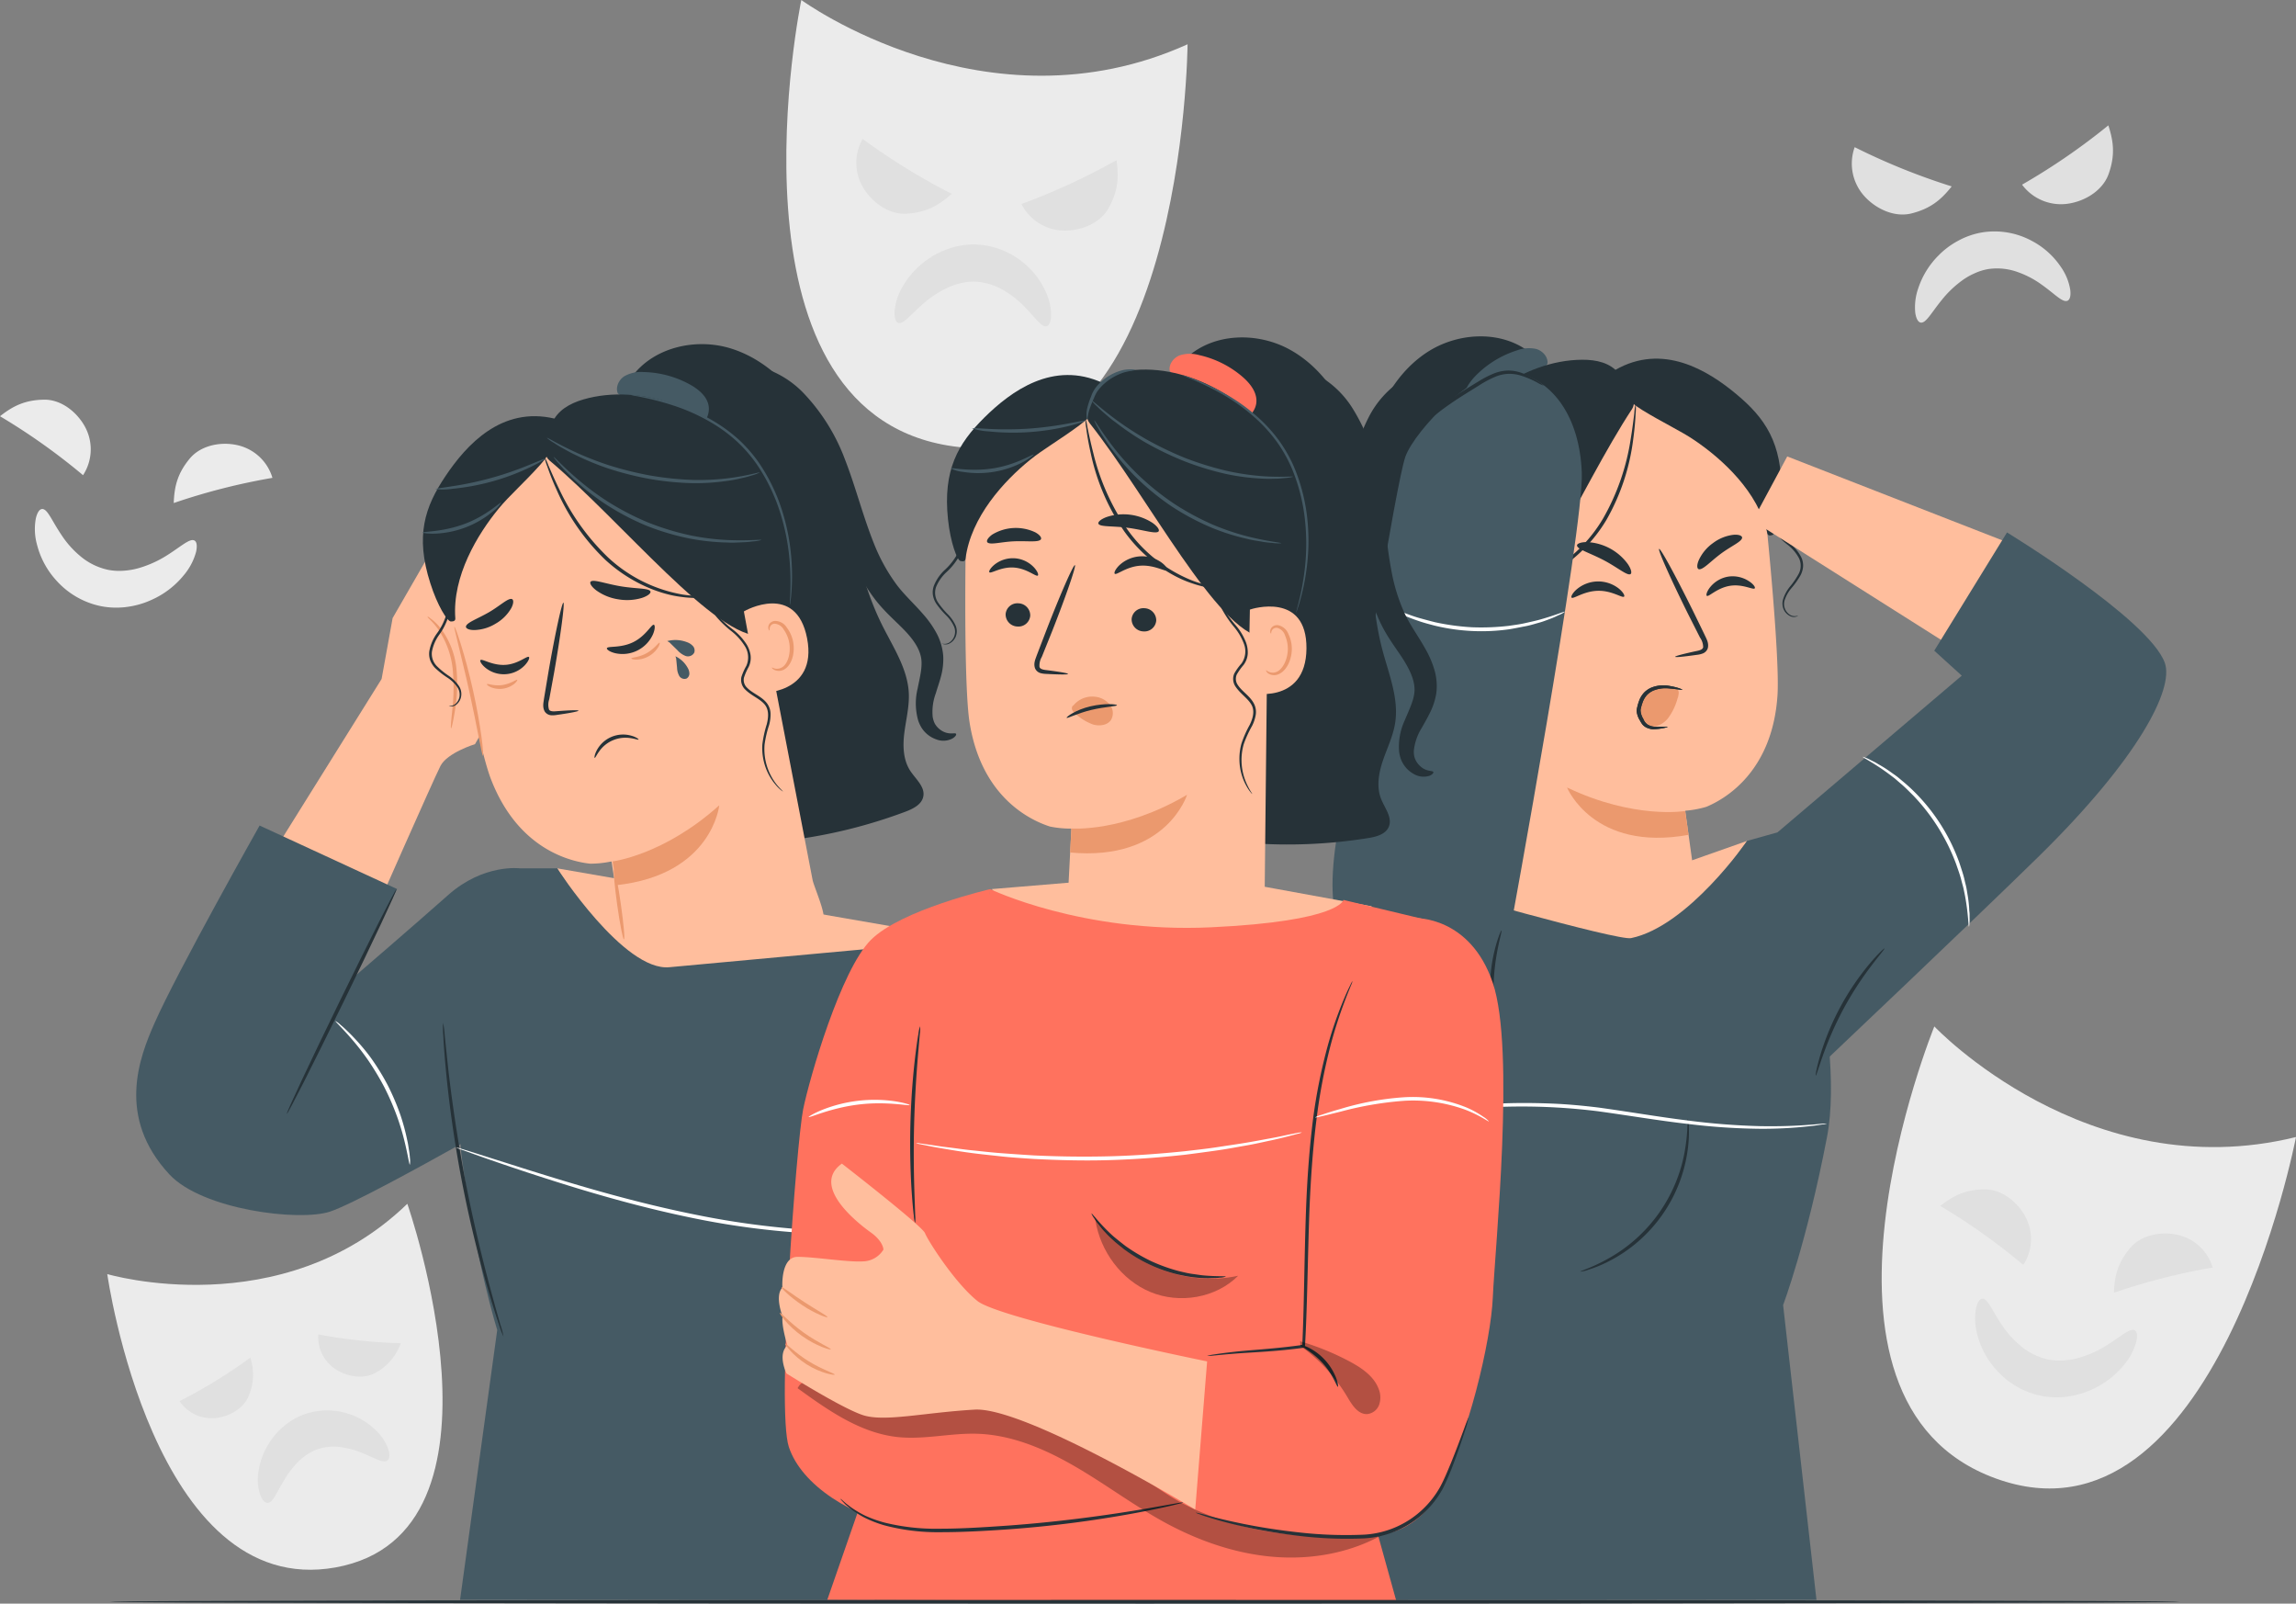 <svg xmlns="http://www.w3.org/2000/svg" viewBox="0 0 643.6 449.38"><rect x="0" y="0" width="643.6" height="449.38" fill="#808080" stroke="none"/><defs><style>.cls-1{fill:#ebebeb;}.cls-2{fill:#e0e0e0;}.cls-3{fill:#263238;}.cls-4{fill:#455a64;}.cls-5{fill:#ffbe9d;}.cls-6{fill:#eb996e;}.cls-7{fill:#fff;}.cls-8{fill:#ff725e;}.cls-9{opacity:0.3;}</style></defs><g id="Background_Complete" data-name="Background Complete"><path class="cls-1" d="M387,40.07s-.9,123.5-67.22,112.43c-64.66-10.8-41.05-124.84-41.05-124.84S330.57,65.55,387,40.07Z" transform="translate(-54.11 -27.66)"/><path class="cls-2" d="M320.92,82a183.36,183.36,0,0,1-25-15.41,13.57,13.57,0,0,0,.33,13.94c2.61,4.15,7.38,7.43,12.26,7,5.39-.42,8.74-2.3,12.38-5.57" transform="translate(-54.11 -27.66)"/><path class="cls-2" d="M367.07,72.54a181.42,181.42,0,0,1-26.64,12.29,13.58,13.58,0,0,0,11.8,7.44c4.9.11,10.28-2,12.65-6.33,2.62-4.73,2.91-8.55,2.19-13.4" transform="translate(-54.11 -27.66)"/><path class="cls-2" d="M305.92,118.14c-.68-.21-1.09-1.21-1.06-2.92a15.89,15.89,0,0,1,2-6.77,23.41,23.41,0,0,1,7.15-8,22.87,22.87,0,0,1,5.91-3.05,21.16,21.16,0,0,1,7.31-1.23,22,22,0,0,1,13.2,4.67,22.37,22.37,0,0,1,6.77,8.48,15.6,15.6,0,0,1,1.55,6.93c-.11,1.71-.6,2.67-1.29,2.83-1.47.34-3.2-2.52-6.42-5.72a26.16,26.16,0,0,0-6-4.57,17,17,0,0,0-7.91-2.21,15.44,15.44,0,0,0-4.16.55,19.07,19.07,0,0,0-3.92,1.48,29,29,0,0,0-6.31,4.32C309.32,115.9,307.35,118.59,305.92,118.14Z" transform="translate(-54.11 -27.66)"/><path class="cls-2" d="M601.21,79.9a184.06,184.06,0,0,1-27.21-11,13.6,13.6,0,0,0,2.68,13.69c3.27,3.64,8.53,6.08,13.28,4.87,5.24-1.33,8.22-3.74,11.25-7.58" transform="translate(-54.11 -27.66)"/><path class="cls-2" d="M645.11,62.79a182.54,182.54,0,0,1-24.19,16.62,13.6,13.6,0,0,0,12.9,5.33c4.84-.71,9.77-3.75,11.39-8.38,1.79-5.1,1.42-8.91-.1-13.57" transform="translate(-54.11 -27.66)"/><path class="cls-2" d="M592.53,118.06c-.7-.1-1.27-1-1.54-2.7a15.94,15.94,0,0,1,.86-7,23.31,23.31,0,0,1,5.68-9.14,22.37,22.37,0,0,1,5.31-4,21.53,21.53,0,0,1,7-2.45,22,22,0,0,1,13.8,2.38,22.4,22.4,0,0,1,8.1,7.22,15.55,15.55,0,0,1,2.7,6.57c.19,1.7-.14,2.73-.79,3-1.39.58-3.58-1.94-7.29-4.55a26.18,26.18,0,0,0-6.69-3.5,17,17,0,0,0-8.16-.84,15.43,15.43,0,0,0-4,1.25,18.58,18.58,0,0,0-3.61,2.12,29.14,29.14,0,0,0-5.5,5.32C595.5,115.28,594,118.26,592.53,118.06Z" transform="translate(-54.11 -27.66)"/><path class="cls-1" d="M697.71,346.29s-22.66,118-84.16,95.68C553.6,420.23,596.33,315.3,596.33,315.3S639.22,360.69,697.71,346.29Z" transform="translate(-54.11 -27.66)"/><path class="cls-2" d="M598,365.6a177.87,177.87,0,0,1,23.27,16.52,13.22,13.22,0,0,0,.55-13.57c-2.27-4.18-6.7-7.67-11.46-7.59-5.26.07-8.63,1.69-12.36,4.64" transform="translate(-54.11 -27.66)"/><path class="cls-2" d="M646.69,389.92a178.06,178.06,0,0,1,27.66-7.06,13.22,13.22,0,0,0-10-9.19c-4.66-1-10.19.14-13.22,3.82-3.34,4.06-4.29,7.67-4.46,12.43" transform="translate(-54.11 -27.66)"/><path class="cls-2" d="M652.5,400.43c.62.33.83,1.42.45,3.16a17,17,0,0,1-3.42,6.52,24.45,24.45,0,0,1-8.86,6.85,23.66,23.66,0,0,1-6.63,2,22.16,22.16,0,0,1-7.69-.13,22.93,22.93,0,0,1-12.61-7.25,23.53,23.53,0,0,1-5.37-9.94,16.69,16.69,0,0,1-.35-7.39c.41-1.73,1.07-2.63,1.77-2.66,1.51-.06,2.69,3.23,5.37,7.2a27.41,27.41,0,0,0,5.32,6,17.93,17.93,0,0,0,7.85,3.86,16.32,16.32,0,0,0,4.47.22,19.93,19.93,0,0,0,4.38-.81,29.69,29.69,0,0,0,7.37-3.34C648.68,402.17,651.17,399.72,652.5,400.43Z" transform="translate(-54.11 -27.66)"/><path class="cls-1" d="M54.11,144.3a178,178,0,0,1,23.28,16.52,13.25,13.25,0,0,0,.55-13.56c-2.28-4.18-6.71-7.67-11.47-7.6-5.26.08-8.62,1.69-12.36,4.64" transform="translate(-54.11 -27.66)"/><path class="cls-1" d="M102.82,168.62a179.16,179.16,0,0,1,27.66-7.05,13.25,13.25,0,0,0-10-9.2c-4.66-1-10.18.15-13.21,3.83-3.35,4.06-4.29,7.66-4.46,12.42" transform="translate(-54.11 -27.66)"/><path class="cls-1" d="M108.62,179.13c.63.34.83,1.43.46,3.16a17,17,0,0,1-3.42,6.52,24.4,24.4,0,0,1-8.87,6.86,23.93,23.93,0,0,1-6.62,2,22.47,22.47,0,0,1-7.7-.13,22.9,22.9,0,0,1-12.6-7.25,23.37,23.37,0,0,1-5.37-9.94,16.4,16.4,0,0,1-.35-7.39c.4-1.73,1.06-2.63,1.77-2.66,1.51-.06,2.68,3.22,5.37,7.19a26.64,26.64,0,0,0,5.31,6,17.83,17.83,0,0,0,7.85,3.86,16.4,16.4,0,0,0,4.48.23,20,20,0,0,0,4.38-.81,30.61,30.61,0,0,0,7.37-3.34C104.8,180.87,107.29,178.43,108.62,179.13Z" transform="translate(-54.11 -27.66)"/><path class="cls-1" d="M168.29,365s32.36,92.42-20.11,101.9c-51.14,9.23-64-82.2-64-82.2S133,399.11,168.29,365Z" transform="translate(-54.11 -27.66)"/><path class="cls-2" d="M124.27,408.12a145.31,145.31,0,0,1-19.82,12.18,10.79,10.79,0,0,0,10,4.74c3.87-.37,7.9-2.58,9.36-6.17a15.17,15.17,0,0,0,.47-10.75" transform="translate(-54.11 -27.66)"/><path class="cls-2" d="M166.46,404.07a144.9,144.9,0,0,1-23.13-2.47,10.77,10.77,0,0,0,5,9.86c3.28,2.07,7.82,2.78,11.18.83a15.14,15.14,0,0,0,6.94-8.22" transform="translate(-54.11 -27.66)"/><path class="cls-2" d="M129.15,448.81c-.7,0-1.43-.63-2-2a13.12,13.12,0,0,1-.66-6.16,19.92,19.92,0,0,1,3.23-8.87,19.38,19.38,0,0,1,3.89-4.4,18.64,18.64,0,0,1,5.66-3.33,19.26,19.26,0,0,1,12.39-.24,19,19,0,0,1,8.14,5,12.86,12.86,0,0,1,3.26,5.31c.38,1.47.19,2.44-.4,2.84-1.24.82-3.65-.8-7.18-2.19a22.85,22.85,0,0,0-6-1.59,14.16,14.16,0,0,0-6.56.67,15.15,15.15,0,0,0-5.55,3.79,25.74,25.74,0,0,0-3.78,5.09C131.6,446,130.64,448.71,129.15,448.81Z" transform="translate(-54.11 -27.66)"/></g><g id="Character_3" data-name="Character 3"><path class="cls-3" d="M433.55,233.48c-1.72-6.79.54-13.85,1.74-20.75,1.75-10.07,1.21-20.37.83-30.57s-.6-20.56,1.76-30.5S445.5,132.1,454,126.47s20.6-6.41,28.73-.22l-4,26.19a485.08,485.08,0,0,1-1.54,110.9,142.84,142.84,0,0,1-33.43,1.51c-2.29-.16-4.95-.62-6-2.65-1.29-2.48.66-5.3,1.47-8,1.06-3.51,0-7.3-1.43-10.66S434.45,237,433.55,233.48Z" transform="translate(-54.11 -27.66)"/><path class="cls-4" d="M467.71,133a28.08,28.08,0,0,1,11.56-7.13,9.52,9.52,0,0,1,5.5-.41c1.79.54,3.34,2.25,3.12,4.1l-10.68,15.49c-2.11,2-5.59,1.75-8.23.48-2-1-3.94-2.63-4.44-4.84C463.9,137.89,465.69,135.09,467.71,133Z" transform="translate(-54.11 -27.66)"/><path class="cls-5" d="M530,280.17Z" transform="translate(-54.11 -27.66)"/><path class="cls-5" d="M549.45,176.46c-2.18-22.22-21.36-39.84-44.07-39-24.09.93-42.32,21.18-40.64,44.53l9.19,93.87a8.16,8.16,0,0,0,2.22,4.84c6.72,7.12,17.61,11.8,26.63,11.62,8.75-.16,17.07-3.76,23.71-9a8,8,0,0,0,2.94-7.44l-2.91-20.88a.13.13,0,0,1,.11-.16,28.38,28.38,0,0,0,5.81-1.09c5.3-2.21,18.48-9.83,19.92-31.17C552.84,215.58,551.36,195.94,549.45,176.46Z" transform="translate(-54.11 -27.66)"/><path class="cls-3" d="M523.68,211.71c0-.21,2.24-.8,5.93-1.6.94-.18,1.82-.44,1.92-1.09a4.7,4.7,0,0,0-.89-2.7l-3.46-6.84c-4.83-9.75-8.42-17.8-8-18s4.64,7.57,9.47,17.32c1.17,2.4,2.29,4.69,3.35,6.89.46,1,1.18,2.17.83,3.61a2.36,2.36,0,0,1-1.43,1.49,6.41,6.41,0,0,1-1.59.37C526.05,211.69,523.72,211.92,523.68,211.71Z" transform="translate(-54.11 -27.66)"/><path class="cls-3" d="M546,192.51c-.32.6-3.34-1.29-7-.68s-6,3.26-6.46,2.78c-.24-.2,0-1.24,1-2.47a8.24,8.24,0,0,1,5-2.89,8.35,8.35,0,0,1,5.72,1.21C545.63,191.32,546.2,192.23,546,192.51Z" transform="translate(-54.11 -27.66)"/><path class="cls-3" d="M509.38,194.83c-.44.56-3.38-1.72-7.4-1.61s-6.88,2.44-7.34,1.9c-.22-.24.21-1.24,1.45-2.32a9.35,9.35,0,0,1,11.77-.23C509.13,193.6,509.6,194.58,509.38,194.83Z" transform="translate(-54.11 -27.66)"/><path class="cls-6" d="M526.49,254.93s-14.21,2.42-33.12-6.59c0,0,7.39,18.1,34.06,13.27Z" transform="translate(-54.11 -27.66)"/><path class="cls-6" d="M523.57,220.42a7.85,7.85,0,0,0-7.36,1.44,7.09,7.09,0,0,0-2.65,4.82,4.33,4.33,0,0,0,2.49,4.37c1.85.7,4.08-.32,5.48-1.92a16.32,16.32,0,0,0,2.8-5.68,4.69,4.69,0,0,0,.34-1.71,1.41,1.41,0,0,0-.87-1.31" transform="translate(-54.11 -27.66)"/><path class="cls-3" d="M511.19,188.52c-.86.62-3.67-1.87-7.57-3.9s-7.47-3.06-7.45-4.12c0-.5,1.05-.93,2.77-.93a15,15,0,0,1,11.44,6.11C511.36,187.11,511.59,188.22,511.19,188.52Z" transform="translate(-54.11 -27.66)"/><path class="cls-3" d="M542.45,178.35c-.11,1.13-3.06,2.31-6,4.51s-5,4.56-6.14,4.31c-.51-.15-.63-1.1,0-2.55a12,12,0,0,1,4-4.79,11.83,11.83,0,0,1,5.78-2.31C541.61,177.41,542.47,177.82,542.45,178.35Z" transform="translate(-54.11 -27.66)"/><path class="cls-3" d="M507.92,132.33c-2.44-3-6.25-3.89-10.34-3.86-16.68.11-33.31,12.8-40.26,28s-4.21,35.7,4.86,49.7l6.28.1c12.6-2.78,28.4-41.62,43.14-64C513.43,139.41,510,134.9,507.92,132.33Z" transform="translate(-54.11 -27.66)"/><path class="cls-3" d="M540.79,138.08c-8-6.67-20.61-14.37-33.9-6.75-1.45,4.29,3.56,8.77,7.54,11.22,5.83,3.58,10.78,5.84,14.64,8.46,7.82,5.29,17.92,14.48,20.44,26.05.15.73.73.75,1.45.52.93-.3,2.37-5.42,2.48-11.93C553.7,151.74,548.84,144.75,540.79,138.08Z" transform="translate(-54.11 -27.66)"/><path class="cls-5" d="M471.33,198.16c-.41-.14-16.4-3.71-14.85,12.27s17.27,11.12,17.26,10.66S471.33,198.16,471.33,198.16Z" transform="translate(-54.11 -27.66)"/><path class="cls-6" d="M468.27,215.51c-.08,0-.26.22-.71.48a2.78,2.78,0,0,1-2.08.25c-1.75-.46-3.43-3-3.78-5.87a9.16,9.16,0,0,1,.39-4.06A3.2,3.2,0,0,1,464,204a1.42,1.42,0,0,1,1.71.6c.26.43.19.76.28.78s.31-.31.12-.95a1.81,1.81,0,0,0-.72-.94,2.11,2.11,0,0,0-1.58-.26,3.91,3.91,0,0,0-2.67,2.76,9.44,9.44,0,0,0-.53,4.55c.41,3.21,2.35,6.06,4.73,6.5a3,3,0,0,0,2.5-.67C468.28,215.9,468.33,215.53,468.27,215.51Z" transform="translate(-54.11 -27.66)"/><path class="cls-3" d="M477.19,191.77c-.05-.23,3.84-.41,9.33-3a40.92,40.92,0,0,0,17-15.89,64.25,64.25,0,0,0,7.71-22.28c.5-3,.79-5.46,1-7.16a15.37,15.37,0,0,1,.37-2.63,11.89,11.89,0,0,1,0,2.66c-.07,1.71-.25,4.19-.67,7.23a60.6,60.6,0,0,1-7.54,22.69c-4.87,8.15-11.94,13.61-17.6,16a29.3,29.3,0,0,1-7,2.13,17.84,17.84,0,0,1-2,.24A2,2,0,0,1,477.19,191.77Z" transform="translate(-54.11 -27.66)"/><path class="cls-3" d="M558.16,200.15a2.69,2.69,0,0,1-1.92,0,3.53,3.53,0,0,1-1.62-1.54,3.59,3.59,0,0,1-.21-2.89,10.08,10.08,0,0,1,1.85-3.23,22.58,22.58,0,0,0,2.58-3.65,6.37,6.37,0,0,0,.7-2.41,5.45,5.45,0,0,0-.5-2.59,12.41,12.41,0,0,0-3.42-4.11,17.13,17.13,0,0,1-3.58-3.65,7.73,7.73,0,0,1-1.06-4.46c.13-3,1.13-5.74,1.18-8.15a8.8,8.8,0,0,0-1.24-5.46,4.38,4.38,0,0,0-1.07-1.11c-.29-.2-.45-.29-.46-.27a9.69,9.69,0,0,1,1.29,1.54,8.9,8.9,0,0,1,1,5.27c-.11,2.31-1.16,5-1.34,8.15a8.26,8.26,0,0,0,1.13,4.88,17.63,17.63,0,0,0,3.7,3.82,11.88,11.88,0,0,1,3.25,3.85,4.9,4.9,0,0,1-.15,4.4,22.73,22.73,0,0,1-2.46,3.57,10.55,10.55,0,0,0-1.86,3.46,4.07,4.07,0,0,0,.35,3.25,3.78,3.78,0,0,0,1.88,1.6,2.28,2.28,0,0,0,1.55,0A1.06,1.06,0,0,0,558.16,200.15Z" transform="translate(-54.11 -27.66)"/><path class="cls-3" d="M475.17,249.69a3.07,3.07,0,0,0,.42-.55,10.3,10.3,0,0,0,1-1.73,15.58,15.58,0,0,0,1.38-7.1,16,16,0,0,0-1-4.95,31,31,0,0,0-2.77-5c-1-1.67-1.85-3.75-.94-5.65s2.8-3.25,4-5.42a3.79,3.79,0,0,0,0-3.64A15.59,15.59,0,0,0,475,213a5.87,5.87,0,0,1-1.13-5.61,16,16,0,0,1,2.44-5,29,29,0,0,0,2.53-4.33,7.48,7.48,0,0,0-.21-7.11,4,4,0,0,0-1.45-1.37,2,2,0,0,0-.64-.25,5.41,5.41,0,0,1,1.85,1.77,7.27,7.27,0,0,1,0,6.74,31.45,31.45,0,0,1-2.56,4.21,16.57,16.57,0,0,0-2.6,5.18,8.31,8.31,0,0,0-.2,3.2,5.76,5.76,0,0,0,1.45,3,16.37,16.37,0,0,1,2.1,2.48,3,3,0,0,1,0,2.95c-1,1.94-3,3.32-4,5.47a5.07,5.07,0,0,0-.26,3.38,11.09,11.09,0,0,0,1.28,2.91,31.92,31.92,0,0,1,2.79,4.91,15.94,15.94,0,0,1,1,4.76,16.14,16.14,0,0,1-1.11,7C475.64,248.86,475.11,249.65,475.17,249.69Z" transform="translate(-54.11 -27.66)"/><path class="cls-3" d="M424.05,248c-.08.21.25.69,1.28,1a5.47,5.47,0,0,0,4.4-1,7.75,7.75,0,0,0,3.07-4.38,10.14,10.14,0,0,0,.32-2.08,17.58,17.58,0,0,0-2.39-8.7c-1.41-2.72-3.06-5.37-3.4-7.89s.5-5.38,2.15-8.59,4-6.73,5.68-11.16a52.55,52.55,0,0,0,3.08-13.65c.93-9.38.27-18,.58-25.47a58.18,58.18,0,0,1,3.61-19.11,31.41,31.41,0,0,1,7-10.87c1.13-1.06,2-1.93,2.69-2.48s.93-1,.82-1.27-.61-.25-1.51-.06a13.81,13.81,0,0,0-3.74,1.51,27.14,27.14,0,0,0-10,10.94A54.39,54.39,0,0,0,432,165.58c-.69,8-.27,16.6-1.13,25.12a49.65,49.65,0,0,1-2.52,11.87c-1.2,3.57-3.31,6.93-5,10.75a29,29,0,0,0-2,6.1,16,16,0,0,0,0,6.61,18.59,18.59,0,0,0,2.31,5.43c.91,1.5,1.82,2.77,2.6,3.94a15,15,0,0,1,2.77,6.14,7,7,0,0,1,0,1.28,4.47,4.47,0,0,1-.2,1.08,5.34,5.34,0,0,1-1,1.84C426.13,247.85,424.21,247.44,424.05,248Z" transform="translate(-54.11 -27.66)"/><path class="cls-3" d="M521.53,231.38c0,.07-.37.15-1,.29a16.52,16.52,0,0,1-2.94.36,4.26,4.26,0,0,1-1-.14,5,5,0,0,1-1.07-.4,3.39,3.39,0,0,1-1-.8,6.85,6.85,0,0,1-.68-1.08,5.94,5.94,0,0,1-.94-2.58,3.38,3.38,0,0,1,.06-.78l.15-.69c.12-.45.25-.92.42-1.38a6.74,6.74,0,0,1,1.51-2.5,6.29,6.29,0,0,1,2.32-1.46,9.18,9.18,0,0,1,4.45-.39c2.49.4,3.89,1,3.87,1.12s-1.55-.19-3.94-.39a9.21,9.21,0,0,0-4,.55,5.7,5.7,0,0,0-1.94,1.28,6,6,0,0,0-1.26,2.15,11.61,11.61,0,0,0-.39,1.27l-.15.64a2.47,2.47,0,0,0,0,.54,5.22,5.22,0,0,0,.77,2.17,3.2,3.2,0,0,0,1.25,1.58,4.12,4.12,0,0,0,1.72.55c1.16.08,2.17,0,2.86,0S521.53,231.31,521.53,231.38Z" transform="translate(-54.11 -27.66)"/><path class="cls-5" d="M543.84,263.31l-22.07,7.78s2.54,21.47,2.65,20.14S543.84,263.31,543.84,263.31Z" transform="translate(-54.11 -27.66)"/><path class="cls-3" d="M521.53,231.38c0,.07-.37.15-1,.29a16.52,16.52,0,0,1-2.94.36,4.26,4.26,0,0,1-1-.14,5,5,0,0,1-1.07-.4,3.39,3.39,0,0,1-1-.8,6.85,6.85,0,0,1-.68-1.08,5.94,5.94,0,0,1-.94-2.58,3.38,3.38,0,0,1,.06-.78l.15-.69c.12-.45.25-.92.42-1.38a6.74,6.74,0,0,1,1.51-2.5,6.29,6.29,0,0,1,2.32-1.46,9.18,9.18,0,0,1,4.45-.39c2.49.4,3.89,1,3.87,1.12s-1.55-.19-3.94-.39a9.21,9.21,0,0,0-4,.55,5.7,5.7,0,0,0-1.94,1.28,6,6,0,0,0-1.26,2.15,11.61,11.61,0,0,0-.39,1.27l-.15.64a2.47,2.47,0,0,0,0,.54,5.22,5.22,0,0,0,.77,2.17,3.2,3.2,0,0,0,1.25,1.58,4.12,4.12,0,0,0,1.72.55c1.16.08,2.17,0,2.86,0S521.53,231.31,521.53,231.38Z" transform="translate(-54.11 -27.66)"/><polygon class="cls-5" points="500.99 127.91 491.31 145.91 546.04 180.53 562.24 151.8 500.99 127.91"/><path class="cls-4" d="M434.16,234.1s11.27-71.22,13.92-78.52,20.11-26,30.7-23.69,18.11,12.49,18.73,28.21-20.15,128.69-20.15,128.69-30.4,23.36-42.1,9.08S427.06,269.13,434.16,234.1Z" transform="translate(-54.11 -27.66)"/><path class="cls-4" d="M455.1,276.28s52.4,15.06,56.22,14.27c16.06-3.33,32.52-27.24,32.52-27.24l10.3-2.9s17.77,56.4,12.1,85.92-12.3,47.05-12.3,47.05L563.29,476H410.65l31.13-89.43-8.19-90.94Z" transform="translate(-54.11 -27.66)"/><path class="cls-4" d="M596.31,210l7.71,7L552.38,260.9l11.42,65.89s44.34-42,61.9-59.23c27.84-27.36,37.9-46.86,35.22-54.19-4.48-12.27-44.22-36.5-44.22-36.5Z" transform="translate(-54.11 -27.66)"/><path class="cls-3" d="M475.22,322.72c-.11,0-1-1.74-1.81-4.81a47.64,47.64,0,0,1-1.15-5.48,53.09,53.09,0,0,1-.53-6.84,53.79,53.79,0,0,1,.44-6.85,46.43,46.43,0,0,1,1.08-5.49c.82-3.08,1.63-4.89,1.74-4.84.34.08-2.33,7.55-2.21,17.17S475.56,322.64,475.22,322.72Z" transform="translate(-54.11 -27.66)"/><path class="cls-3" d="M527.26,341.17a8.61,8.61,0,0,1,.26,2.22,36.79,36.79,0,0,1-.27,6.08,41.26,41.26,0,0,1-22.33,31.73,36.36,36.36,0,0,1-5.64,2.3,8.19,8.19,0,0,1-2.17.51c-.07-.19,3-1,7.46-3.46a43,43,0,0,0,21.95-31.18C527.32,344.35,527.06,341.17,527.26,341.17Z" transform="translate(-54.11 -27.66)"/><path class="cls-3" d="M582.35,293.45c.12.11-1.39,1.84-3.62,4.77a93.25,93.25,0,0,0-7.81,12.06,95.14,95.14,0,0,0-5.82,13.14c-1.23,3.48-1.85,5.68-2,5.64s.25-2.3,1.31-5.87a72.9,72.9,0,0,1,13.75-25.43C580.55,294.92,582.26,293.36,582.35,293.45Z" transform="translate(-54.11 -27.66)"/><path class="cls-7" d="M566.23,342.51a5.39,5.39,0,0,1-1.29.26c-.85.12-2.1.35-3.73.5a117.43,117.43,0,0,1-13.82.71,178.38,178.38,0,0,1-20.48-1.4c-7.68-.87-16.06-2.3-24.85-3.51a172.66,172.66,0,0,0-45.34.34c-5.77.81-10.39,1.74-13.58,2.42l-3.66.81a5.66,5.66,0,0,1-1.3.22,6.47,6.47,0,0,1,1.24-.42c.83-.24,2.05-.61,3.63-1,3.17-.81,7.79-1.85,13.56-2.76a165.77,165.77,0,0,1,20.45-1.87c3.87-.1,7.93-.06,12.14.11s8.55.57,13,1.11c8.84,1.22,17.18,2.67,24.83,3.6a194.32,194.32,0,0,0,20.38,1.61c5.82.11,10.53-.11,13.78-.37,1.62-.09,2.88-.26,3.74-.31A7.61,7.61,0,0,1,566.23,342.51Z" transform="translate(-54.11 -27.66)"/><path class="cls-7" d="M606.06,287.35c-.22,0-.15-3.33-1.11-8.56-.13-.65-.27-1.33-.41-2s-.38-1.44-.57-2.19c-.36-1.52-.94-3.09-1.51-4.75a55.82,55.82,0,0,0-12-19.22c-1.25-1.23-2.4-2.44-3.61-3.43-.59-.5-1.14-1-1.71-1.47l-1.67-1.26c-4.28-3.16-7.31-4.55-7.21-4.74a9.8,9.8,0,0,1,2.16.9l1.12.55c.41.21.83.48,1.29.75a31.41,31.41,0,0,1,3.07,1.94l1.73,1.23c.6.43,1.17.95,1.78,1.45a47.82,47.82,0,0,1,3.74,3.42,53.22,53.22,0,0,1,12.23,19.55c.55,1.7,1.12,3.31,1.45,4.86.17.78.39,1.51.52,2.24s.23,1.42.35,2.09a36.09,36.09,0,0,1,.4,3.61c0,.53.1,1,.11,1.49V285A10.5,10.5,0,0,1,606.06,287.35Z" transform="translate(-54.11 -27.66)"/><path class="cls-7" d="M492.77,199.09a7.61,7.61,0,0,1-1.86,1,21.81,21.81,0,0,1-2.29,1c-.9.33-1.92.75-3.1,1.07s-2.44.74-3.85,1-2.9.58-4.49.84a55.66,55.66,0,0,1-20.84-1c-1.56-.41-3-.78-4.4-1.26s-2.61-.92-3.74-1.39-2.11-.94-3-1.35a23.07,23.07,0,0,1-2.19-1.17,7.73,7.73,0,0,1-1.76-1.16c.09-.17,2.7,1.31,7.2,3,1.13.41,2.37.87,3.73,1.24s2.81.78,4.35,1.15a65.45,65.45,0,0,0,10.21,1.38,66.78,66.78,0,0,0,10.29-.4c1.57-.23,3.07-.42,4.44-.73s2.67-.59,3.83-.89C490,200.14,492.69,198.91,492.77,199.09Z" transform="translate(-54.11 -27.66)"/><path class="cls-3" d="M447.07,153.91a6.4,6.4,0,0,1,.83-1.75,29.26,29.26,0,0,1,3.08-4.25c2.89-3.41,7.74-7.27,13.46-10.83,1.42-.9,2.82-1.75,4.18-2.58a28.31,28.31,0,0,1,4.12-2.13,11.39,11.39,0,0,1,4.19-.87,11.16,11.16,0,0,1,3.66.64,21.27,21.27,0,0,1,4.7,2.4,6.37,6.37,0,0,1,1.53,1.17,7.85,7.85,0,0,1-1.74-.82,26.81,26.81,0,0,0-4.71-2,11,11,0,0,0-3.43-.47,10.63,10.63,0,0,0-3.84.89,29.32,29.32,0,0,0-4,2.11c-1.34.84-2.73,1.71-4.16,2.59-5.68,3.54-10.5,7.23-13.46,10.44S447.23,154,447.07,153.91Z" transform="translate(-54.11 -27.66)"/></g><g id="Character_1" data-name="Character 1"><path class="cls-5" d="M178,176.86l-13.83,24-3.09,17.07-26.39,42.27-3.57,5.72L158.48,285s17.19-39,19.1-42.71,9.68-6.1,9.68-6.1l12.35-21.75Z" transform="translate(-54.11 -27.66)"/><path class="cls-6" d="M180.55,231.76c-.15,0,0-1.9.32-4.92A55,55,0,0,0,181,215.1a24.43,24.43,0,0,0-3.9-10.86c-1.7-2.46-3.26-3.57-3.14-3.72s.46.17,1.16.69a14.61,14.61,0,0,1,2.57,2.6A22.56,22.56,0,0,1,182.05,215a44.19,44.19,0,0,1-.45,12C181.12,230,180.68,231.78,180.55,231.76Z" transform="translate(-54.11 -27.66)"/><path class="cls-5" d="M210.3,271l115.38,20s-97.4,10.23-97.44,8.89S210.3,271,210.3,271Z" transform="translate(-54.11 -27.66)"/><path class="cls-3" d="M308.87,222.09c-.27-7-4.45-13.13-7.56-19.41-4.53-9.15-6.94-19.18-9.46-29.08s-5.26-19.88-10.35-28.74-12.85-16.59-22.62-19.58-21.58-.3-27.62,7.94l11.23,24a485.62,485.62,0,0,0,32.94,105.9,142.76,142.76,0,0,0,32.49-8c2.14-.81,4.56-2,5-4.25.54-2.74-2.14-4.89-3.66-7.22-2-3.07-2.11-7-1.65-10.63S309,225.75,308.87,222.09Z" transform="translate(-54.11 -27.66)"/><path class="cls-4" d="M247.63,135.48a28.08,28.08,0,0,0-13.12-3.56,9.4,9.4,0,0,0-5.38,1.17c-1.57,1-2.56,3.1-1.83,4.81l14.63,11.82c2.6,1.35,5.86.09,8-1.87,1.68-1.52,3-3.64,2.88-5.9C252.66,139.06,250.15,136.89,247.63,135.48Z" transform="translate(-54.11 -27.66)"/><path class="cls-5" d="M229.61,294.26Z" transform="translate(-54.11 -27.66)"/><path class="cls-5" d="M181.26,200.32c-4.21-21.93,9.18-44.26,31.2-49.86,23.37-5.94,46.6,8.3,51.6,31.16l17.83,92.63c.35,1.79,3.83,9.55,3,11.18-4.43,8.73-17.31,10.39-26,12.79-8.43,2.32-17.44,1.23-25.27-1.87a8.06,8.06,0,0,1-4.94-6.3l-3.12-20.85a.14.14,0,0,0-.16-.12,28.5,28.5,0,0,1-5.88.61c-5.71-.62-20.51-4.19-28-24.24C189.1,238.8,185,219.54,181.26,200.32Z" transform="translate(-54.11 -27.66)"/><path class="cls-3" d="M216.27,226.81c0-.21-2.36-.13-6.13.15-.95.09-1.87.09-2.15-.5a4.73,4.73,0,0,1,.08-2.85c.44-2.39.9-4.91,1.38-7.54,1.87-10.72,3-19.45,2.59-19.52s-2.31,8.57-4.17,19.29c-.44,2.64-.86,5.15-1.26,7.56-.14,1.11-.52,2.42.23,3.7a2.39,2.39,0,0,0,1.8,1,6.68,6.68,0,0,0,1.62-.11C214,227.47,216.3,227,216.27,226.81Z" transform="translate(-54.11 -27.66)"/><path class="cls-3" d="M202.39,211.79c-.45-.52-3,2-6.71,2.19s-6.52-1.89-6.91-1.31c-.19.26.29,1.21,1.51,2.19a8.16,8.16,0,0,0,10.87-.7C202.26,213,202.61,212,202.39,211.79Z" transform="translate(-54.11 -27.66)"/><path class="cls-3" d="M237.42,202.75c-.65-.29-2.2,3.09-5.81,4.86s-7.23,1-7.38,1.72c-.09.31.75,1,2.36,1.38a9.36,9.36,0,0,0,10.53-5.24C237.77,204,237.73,202.87,237.42,202.75Z" transform="translate(-54.11 -27.66)"/><path class="cls-6" d="M225.84,269.05s14.32-1.72,29.89-15.72c0,0-1.94,19.46-28.9,22.39Z" transform="translate(-54.11 -27.66)"/><path class="cls-3" d="M236.45,193.43c-.31-1-4-.74-8.39-1.48s-7.79-2.1-8.42-1.24c-.28.41.27,1.38,1.64,2.41a14.15,14.15,0,0,0,6.16,2.49,14.44,14.44,0,0,0,6.65-.41C235.73,194.65,236.58,193.91,236.45,193.43Z" transform="translate(-54.11 -27.66)"/><path class="cls-3" d="M197.6,195.53c-1.08-.34-3.32,1.91-6.5,3.74s-6.18,2.84-6.38,3.95c-.07.52.76,1,2.33,1a12,12,0,0,0,6-1.8,11.73,11.73,0,0,0,4.4-4.39C198.14,196.68,198.1,195.72,197.6,195.53Z" transform="translate(-54.11 -27.66)"/><path class="cls-3" d="M208.87,146.22c1.5-3.53,4.89-5.5,8.82-6.64,16-4.62,35.57,2.83,46.54,15.39s14.16,33,9.44,49l-6,1.88c-12.88.91-39-31.86-59.54-49.16C205.59,154.57,207.57,149.29,208.87,146.22Z" transform="translate(-54.11 -27.66)"/><path class="cls-3" d="M179,161.06c5.82-8.68,15.68-19.63,30.59-16.09,2.62,3.7-.92,9.42-4,12.89-4.57,5.1-8.68,8.67-11.65,12.27-6,7.29-13.07,19-12.2,30.78.06.74-.49.92-1.24.91-1,0-3.81-4.52-5.77-10.74C170.48,177.82,173.16,169.73,179,161.06Z" transform="translate(-54.11 -27.66)"/><path class="cls-5" d="M262.63,199c.35-.26,14.67-8.22,17.72,7.54s-13.4,15.57-13.52,15.13S262.63,199,262.63,199Z" transform="translate(-54.11 -27.66)"/><path class="cls-6" d="M270.49,214.73c.06-.06.31.14.82.27a2.78,2.78,0,0,0,2.06-.36c1.55-.93,2.44-3.85,2-6.7a9.21,9.21,0,0,0-1.52-3.78,3.21,3.21,0,0,0-2.48-1.71,1.4,1.4,0,0,0-1.47,1.06c-.13.48,0,.78-.05.82s-.39-.2-.38-.87a1.76,1.76,0,0,1,.42-1.11,2.13,2.13,0,0,1,1.45-.69,3.9,3.9,0,0,1,3.34,1.89,9.54,9.54,0,0,1,1.8,4.2c.51,3.2-.54,6.49-2.69,7.59a3,3,0,0,1-2.59.06C270.59,215.11,270.44,214.77,270.49,214.73Z" transform="translate(-54.11 -27.66)"/><path class="cls-4" d="M176.19,164.73a18.1,18.1,0,0,0,4.72-.09,65.85,65.85,0,0,0,11.19-2.07,65,65,0,0,0,10.66-4c2.63-1.27,4.15-2.23,4.09-2.34s-1.7.61-4.37,1.7a92.6,92.6,0,0,1-21.66,6C178,164.38,176.18,164.57,176.19,164.73Z" transform="translate(-54.11 -27.66)"/><path class="cls-4" d="M172.56,176.9c0,.12,1.35.37,3.57.3a27,27,0,0,0,16-6.1,9.26,9.26,0,0,0,2.47-2.6c-.2-.25-4.09,3.7-10.32,6S172.54,176.58,172.56,176.9Z" transform="translate(-54.11 -27.66)"/><path class="cls-4" d="M267.06,160.08c-.06-.19-3.37.93-8.93,1.61a69.33,69.33,0,0,1-9.81.46,87,87,0,0,1-12-1.25A94.13,94.13,0,0,1,224.69,158a86.4,86.4,0,0,1-9.16-3.58c-5.1-2.33-8-4.22-8.13-4.07a10.64,10.64,0,0,0,2,1.43,27.61,27.61,0,0,0,2.46,1.49c1,.56,2.09,1.19,3.37,1.79a75.51,75.51,0,0,0,9.17,3.81,86.39,86.39,0,0,0,11.79,3,81.46,81.46,0,0,0,12.11,1.19,62.62,62.62,0,0,0,9.92-.68,34.9,34.9,0,0,0,3.75-.72,23.24,23.24,0,0,0,2.79-.74A11.63,11.63,0,0,0,267.06,160.08Z" transform="translate(-54.11 -27.66)"/><path class="cls-4" d="M209.29,155.71a12.7,12.7,0,0,0,1.6,2,28.34,28.34,0,0,0,2,2.21c.84.83,1.75,1.82,2.89,2.78a65.07,65.07,0,0,0,8.24,6.35A70.88,70.88,0,0,0,235.37,175a69.6,69.6,0,0,0,12.24,3.61A63,63,0,0,0,258,179.69c1.49.08,2.83,0,4-.06a25.51,25.51,0,0,0,3-.24,12.13,12.13,0,0,0,2.54-.4c0-.21-3.66.26-9.52,0a67.92,67.92,0,0,1-10.21-1.27,73.41,73.41,0,0,1-12-3.63,75.33,75.33,0,0,1-11.18-5.78,72.28,72.28,0,0,1-8.28-6.11C211.82,158.37,209.44,155.58,209.29,155.71Z" transform="translate(-54.11 -27.66)"/><path class="cls-3" d="M255.2,194.5c0-.24-3.79.7-9.8-.24a41,41,0,0,1-20.85-10.4,64.34,64.34,0,0,1-13.71-19.18c-1.33-2.74-2.3-5-3-6.59a15.55,15.55,0,0,0-1.11-2.42,12.89,12.89,0,0,0,.74,2.56c.56,1.62,1.43,4,2.69,6.74a60.72,60.72,0,0,0,13.68,19.62c7,6.43,15.3,9.66,21.42,10.36a28.65,28.65,0,0,0,7.28.07,16.52,16.52,0,0,0,2-.33C255,194.6,255.21,194.53,255.2,194.5Z" transform="translate(-54.11 -27.66)"/><path class="cls-3" d="M179.94,225.5a2.59,2.59,0,0,0,1.82-.57,3.54,3.54,0,0,0,1.13-1.93,3.69,3.69,0,0,0-.63-2.84,10.17,10.17,0,0,0-2.68-2.57,23.42,23.42,0,0,1-3.52-2.76,6.41,6.41,0,0,1-1.35-2.12,5.4,5.4,0,0,1-.25-2.62,12.19,12.19,0,0,1,2.11-4.91,17.13,17.13,0,0,0,2.39-4.51,7.62,7.62,0,0,0-.25-4.59c-1-2.88-2.7-5.18-3.44-7.48a8.81,8.81,0,0,1-.36-5.59,4.85,4.85,0,0,1,.71-1.37c.23-.27.35-.4.37-.38a9.39,9.39,0,0,0-.8,1.84,8.9,8.9,0,0,0,.57,5.32c.76,2.19,2.52,4.43,3.6,7.44a8.29,8.29,0,0,1,.3,5,17.71,17.71,0,0,1-2.46,4.72,11.78,11.78,0,0,0-2,4.61,4.88,4.88,0,0,0,1.4,4.17,21.91,21.91,0,0,0,3.37,2.73,10.78,10.78,0,0,1,2.77,2.79,4.06,4.06,0,0,1,.58,3.21,3.77,3.77,0,0,1-1.35,2.07,2.21,2.21,0,0,1-1.48.47A.92.92,0,0,1,179.94,225.5Z" transform="translate(-54.11 -27.66)"/><path class="cls-4" d="M275.52,197.19a4.56,4.56,0,0,1,0-.85c0-.55.1-1.36.12-2.41a74.05,74.05,0,0,0-.17-8.88,61.08,61.08,0,0,0-2.41-12.89,51.31,51.31,0,0,0-6.86-14.45,40.17,40.17,0,0,0-5.42-6.25,42.77,42.77,0,0,0-6.14-4.69,53.51,53.51,0,0,0-11.89-5.51,75.6,75.6,0,0,0-8.58-2.26c-1-.23-1.83-.35-2.38-.47a4.49,4.49,0,0,1-.82-.2,3.22,3.22,0,0,1,.85,0c.55.08,1.36.15,2.4.34a62.16,62.16,0,0,1,8.69,2A52.42,52.42,0,0,1,255,146.19a43.32,43.32,0,0,1,6.27,4.73,39.84,39.84,0,0,1,5.54,6.37A51.14,51.14,0,0,1,273.72,172,59.4,59.4,0,0,1,276,185a61.81,61.81,0,0,1-.06,8.92c-.07,1.06-.2,1.87-.26,2.42A3.11,3.11,0,0,1,275.52,197.19Z" transform="translate(-54.11 -27.66)"/><path class="cls-3" d="M273.57,249.46s-.21-.12-.56-.4a11.07,11.07,0,0,1-1.4-1.39,15.64,15.64,0,0,1-3.34-6.42,16.14,16.14,0,0,1-.46-5,31.89,31.89,0,0,1,1.23-5.62c.48-1.88.71-4.12-.7-5.69s-3.61-2.32-5.36-4.07a3.79,3.79,0,0,1-1.05-3.48,16.3,16.3,0,0,1,1.38-3.12,5.88,5.88,0,0,0-.51-5.7,16.15,16.15,0,0,0-3.76-4.11,29.69,29.69,0,0,1-3.66-3.43,7.48,7.48,0,0,1-1.81-6.87,4.11,4.11,0,0,1,1-1.73,2,2,0,0,1,.55-.42,5.12,5.12,0,0,0-1.27,2.22,7.27,7.27,0,0,0,1.93,6.46,29.47,29.47,0,0,0,3.66,3.3,16.48,16.48,0,0,1,3.95,4.24,8,8,0,0,1,1.11,3,5.84,5.84,0,0,1-.53,3.33,16.39,16.39,0,0,0-1.32,3,3,3,0,0,0,.87,2.82c1.53,1.57,3.85,2.32,5.38,4.11a5.1,5.1,0,0,1,1.21,3.16,11.18,11.18,0,0,1-.4,3.16,30.43,30.43,0,0,0-1.28,5.5,16,16,0,0,0,3.4,11.22C272.88,248.81,273.62,249.41,273.57,249.46Z" transform="translate(-54.11 -27.66)"/><path class="cls-3" d="M322.1,233.3c.14.18-.05.74-1,1.31a5.48,5.48,0,0,1-4.51.26,8,8,0,0,1-4.19-3.33,9.83,9.83,0,0,1-.89-1.91,17.51,17.51,0,0,1-.18-9c.58-3,1.41-6,1-8.52s-2-5-4.5-7.64-5.76-5.31-8.61-9.08a52.77,52.77,0,0,1-6.83-12.22c-3.55-8.73-5.36-17.15-7.78-24.26a58.25,58.25,0,0,0-8.89-17.3,31.46,31.46,0,0,0-9.75-8.45c-1.38-.69-2.49-1.27-3.28-1.62s-1.19-.73-1.16-1,.52-.41,1.44-.48a13.5,13.5,0,0,1,4,.38,27.09,27.09,0,0,1,12.66,7.67,54.59,54.59,0,0,1,11.39,18.45c2.93,7.5,5,15.85,8.21,23.77A50.48,50.48,0,0,0,305.08,191c2.17,3.07,5.15,5.69,7.89,8.88a27.88,27.88,0,0,1,3.69,5.27,16.07,16.07,0,0,1,1.85,6.34,18.64,18.64,0,0,1-.67,5.86c-.45,1.7-1,3.17-1.38,4.51a15,15,0,0,0-.91,6.67,6.72,6.72,0,0,0,.32,1.25,4.21,4.21,0,0,0,.49,1,5.67,5.67,0,0,0,1.48,1.49C320.07,233.79,321.79,232.85,322.1,233.3Z" transform="translate(-54.11 -27.66)"/><path class="cls-3" d="M233.11,234.91c-.08.14-.86-.2-2.17-.39a9,9,0,0,0-8.88,3.71c-.77,1.06-1.09,1.86-1.24,1.81s-.06-.93.62-2.21a8.37,8.37,0,0,1,9.66-4C232.48,234.21,233.17,234.8,233.11,234.91Z" transform="translate(-54.11 -27.66)"/><path class="cls-6" d="M239,207.77c.12.06,0,.62-.48,1.4a7.43,7.43,0,0,1-6,3.34c-.91,0-1.45-.21-1.44-.34,0-.3,2.17-.26,4.36-1.51S238.75,207.62,239,207.77Z" transform="translate(-54.11 -27.66)"/><path class="cls-6" d="M199.09,218.17c.09.09-.17.58-.84,1.14a6.61,6.61,0,0,1-6.52.94c-.81-.35-1.19-.75-1.13-.86.14-.27,2,.6,4.37.23S198.88,218,199.09,218.17Z" transform="translate(-54.11 -27.66)"/><path class="cls-6" d="M189.48,239.45c-.14,0-.55-2-1.2-5.31s-1.54-7.83-2.64-12.82-2.23-9.48-3-12.73-1.3-5.27-1.16-5.32.87,1.91,1.87,5.12,2.23,7.69,3.35,12.71,1.9,9.59,2.36,12.92S189.62,239.43,189.48,239.45Z" transform="translate(-54.11 -27.66)"/><path class="cls-4" d="M248.35,208.71a4,4,0,0,0-1.64-1.08,9,9,0,0,0-5.56-.32l.62.37c.74.73,1.48,1.46,2.23,2.18a5.9,5.9,0,0,0,2.29,1.62,2,2,0,0,0,2.42-.92A1.85,1.85,0,0,0,248.35,208.71Z" transform="translate(-54.11 -27.66)"/><path class="cls-4" d="M247.35,216.39a3.24,3.24,0,0,0-.48-1.59,7.61,7.61,0,0,0-3.43-3.23l.2.57c.09.88.17,1.76.26,2.64a5,5,0,0,0,.61,2.29,1.71,1.71,0,0,0,2.07.73A1.61,1.61,0,0,0,247.35,216.39Z" transform="translate(-54.11 -27.66)"/><path class="cls-6" d="M229,290.9c-.28,0-1.13-4.28-1.88-9.65s-1.14-9.76-.85-9.8,1.12,4.28,1.88,9.65S229.33,290.86,229,290.9Z" transform="translate(-54.11 -27.66)"/><path class="cls-4" d="M319.92,476l-4.4-72.51,20.44-79L325.68,291s-79.9,7.29-83.89,7.7C229,300,210.3,271,210.3,271H199.91s-10.21-1.38-20.18,7.48-27.31,23.74-27.31,23.74l13-25.43L126.88,259s-23.13,41-29.48,55.43c-4.2,9.52-10.76,26.3,4.23,42.37,9.17,9.83,36.24,13.26,45,10.39,6-2,25-12.43,36.58-18.9.09,1.53.23,3,.43,4.44,4.14,29.78,9.85,47.63,9.85,47.63L183.07,476Z" transform="translate(-54.11 -27.66)"/><path class="cls-3" d="M134.53,339.76c-.26-.13,6.4-14.3,14.87-31.65s15.54-31.32,15.8-31.19-6.39,14.29-14.86,31.65S134.79,339.88,134.53,339.76Z" transform="translate(-54.11 -27.66)"/><path class="cls-3" d="M195.25,402.2a21.87,21.87,0,0,1-1.25-3.3c-.75-2.15-1.74-5.29-2.9-9.18-2.31-7.8-5.14-18.69-7.49-30.87s-3.77-23.36-4.52-31.45c-.38-4-.62-7.33-.72-9.6a23.65,23.65,0,0,1-.07-3.53,22.27,22.27,0,0,1,.47,3.5c.23,2.26.58,5.52,1,9.55.93,8.06,2.47,19.17,4.81,31.33s5.05,23,7.18,30.87c1.06,3.91,1.95,7.07,2.58,9.26A22.41,22.41,0,0,1,195.25,402.2Z" transform="translate(-54.11 -27.66)"/><path class="cls-4" d="M325.68,291s19.32,13.68,24,31.69S378.9,476,378.9,476H336L305.28,365Z" transform="translate(-54.11 -27.66)"/><path class="cls-7" d="M322.6,370a9.24,9.24,0,0,1-1.42.38c-.94.2-2.31.55-4.11.85a134.46,134.46,0,0,1-15.33,1.91,169.1,169.1,0,0,1-22.91,0A224.29,224.29,0,0,1,251,369.53c-19.56-3.82-36.77-9.29-49.14-13.34-6.19-2.05-11.17-3.77-14.6-5l-3.95-1.42a8.67,8.67,0,0,1-1.35-.56,7.09,7.09,0,0,1,1.42.36l4,1.24,14.7,4.66c12.41,3.87,29.62,9.22,49.1,13a233.48,233.48,0,0,0,27.69,3.7,179.86,179.86,0,0,0,22.8.22c6.48-.38,11.71-1,15.3-1.58,1.81-.24,3.19-.53,4.14-.66A6.89,6.89,0,0,1,322.6,370Z" transform="translate(-54.11 -27.66)"/><path class="cls-7" d="M359.57,376.18c0,.19-2.84.26-7.36.9-1.13.16-2.36.35-3.68.62s-2.71.57-4.18.91a84.2,84.2,0,0,0-9.33,3,85.93,85.93,0,0,0-8.88,4.16c-1.3.75-2.56,1.44-3.69,2.17s-2.18,1.4-3.12,2c-3.75,2.6-5.89,4.47-6,4.34a7.52,7.52,0,0,1,1.38-1.45c.47-.45,1.05-1,1.76-1.56s1.5-1.26,2.44-1.93,1.94-1.44,3.09-2.18,2.37-1.49,3.69-2.28a76.46,76.46,0,0,1,9-4.29,74.6,74.6,0,0,1,9.49-2.93c1.49-.32,2.91-.64,4.25-.83s2.59-.38,3.74-.5,2.19-.18,3.11-.24,1.7-.07,2.34-.05A7.54,7.54,0,0,1,359.57,376.18Z" transform="translate(-54.11 -27.66)"/><path class="cls-7" d="M169,354.05c-.18,0-.51-2.56-1.51-6.62a68.63,68.63,0,0,0-2.12-7,73.76,73.76,0,0,0-3.58-8.21,77,77,0,0,0-4.64-7.67,70.38,70.38,0,0,0-4.5-5.77c-2.73-3.16-4.65-4.92-4.53-5a6.28,6.28,0,0,1,1.47,1.1c.46.37,1,.85,1.6,1.43s1.3,1.24,2,2A57.39,57.39,0,0,1,158,324a65.58,65.58,0,0,1,4.78,7.74,67,67,0,0,1,3.57,8.37,58.43,58.43,0,0,1,1.93,7.16c.24,1,.36,2,.49,2.81a21.34,21.34,0,0,1,.25,2.13A6.34,6.34,0,0,1,169,354.05Z" transform="translate(-54.11 -27.66)"/></g><g id="Character_2" data-name="Character 2"><path class="cls-3" d="M445.17,230.37c1.12-6.92-1.74-13.76-3.54-20.53-2.61-9.87-3-20.18-3.47-30.38s-1.19-20.53-4.4-30.23-9.29-18.82-18.27-23.69-21.08-4.61-28.64,2.26l6.21,25.76A485.47,485.47,0,0,0,404.22,263.9a142.82,142.82,0,0,0,33.43-1.39c2.27-.36,4.88-1.05,5.76-3.17,1.07-2.57-1.13-5.21-2.16-7.8-1.35-3.41-.67-7.28.51-10.75S444.58,234,445.17,230.37Z" transform="translate(-54.11 -27.66)"/><path class="cls-8" d="M402.43,133.28a27.88,27.88,0,0,0-12.14-6.1,9.4,9.4,0,0,0-5.51.07c-1.73.69-3.13,2.52-2.76,4.35l12,14.5c2.28,1.84,5.72,1.26,8.24-.23,1.95-1.16,3.7-3,4-5.21C406.64,137.79,404.62,135.17,402.43,133.28Z" transform="translate(-54.11 -27.66)"/><path class="cls-5" d="M353.11,285.28Z" transform="translate(-54.11 -27.66)"/><path class="cls-5" d="M324.77,183.64c.24-22.32,17.82-41.54,40.52-42.63,24.08-1.17,44,17.43,44.34,40.83l-1,94.32a8.19,8.19,0,0,1-1.8,5c-6.08,7.67-16.52,13.28-25.52,13.89-8.73.59-17.34-2.27-24.39-6.87a8,8,0,0,1-3.58-7.16L354.43,260a.12.12,0,0,0-.13-.14,28.88,28.88,0,0,1-5.88-.58c-5.47-1.75-19.26-8.19-22.55-29.33C324.78,222.91,324.55,203.22,324.77,183.64Z" transform="translate(-54.11 -27.66)"/><path class="cls-3" d="M353.49,216.52c0-.21-2.29-.6-6-1.07-.95-.1-1.85-.29-2-.93a4.77,4.77,0,0,1,.65-2.77l2.86-7.11c4-10.13,6.84-18.46,6.42-18.61s-4,7.93-7.93,18.07c-.95,2.49-1.87,4.87-2.74,7.15-.36,1.06-1,2.27-.51,3.67a2.35,2.35,0,0,0,1.56,1.37,6.71,6.71,0,0,0,1.61.22C351.13,216.71,353.48,216.73,353.49,216.52Z" transform="translate(-54.11 -27.66)"/><path class="cls-3" d="M336,199.79a3.41,3.41,0,0,0,3.32,3.44,3.31,3.31,0,0,0,3.58-3.07,3.4,3.4,0,0,0-3.31-3.43A3.3,3.3,0,0,0,336,199.79Z" transform="translate(-54.11 -27.66)"/><path class="cls-3" d="M331.43,188c.38.57,3.23-1.57,6.94-1.29s6.22,2.73,6.68,2.21c.22-.22-.12-1.24-1.21-2.37a8.15,8.15,0,0,0-5.27-2.44,8.27,8.27,0,0,0-5.59,1.7C331.73,186.8,331.25,187.76,331.43,188Z" transform="translate(-54.11 -27.66)"/><path class="cls-3" d="M371.32,201.16a3.4,3.4,0,0,0,3.31,3.44,3.32,3.32,0,0,0,3.59-3.07,3.41,3.41,0,0,0-3.31-3.43A3.31,3.31,0,0,0,371.32,201.16Z" transform="translate(-54.11 -27.66)"/><path class="cls-3" d="M366.58,188.43c.49.52,3.21-2,7.23-2.25s7.06,1.84,7.48,1.26c.2-.26-.31-1.22-1.65-2.19a9.36,9.36,0,0,0-11.74.79C366.72,187.19,366.34,188.2,366.58,188.43Z" transform="translate(-54.11 -27.66)"/><path class="cls-6" d="M354.44,259.83s14.37,1.17,32.42-9.45c0,0-5.78,18.68-32.78,16.18Z" transform="translate(-54.11 -27.66)"/><path class="cls-6" d="M355,225.35a6.81,6.81,0,0,1,6-2.45,6.11,6.11,0,0,1,4.21,2.23,3.76,3.76,0,0,1,.27,4.37c-1,1.38-3.11,1.7-4.89,1.21a14.12,14.12,0,0,1-4.74-2.8,4.18,4.18,0,0,1-1.06-1.08,1.2,1.2,0,0,1,0-1.37" transform="translate(-54.11 -27.66)"/><path class="cls-3" d="M362,174.39c.35,1,4.08.6,8.43,1.2s7.87,1.83,8.47.95c.27-.42-.33-1.37-1.73-2.36a15,15,0,0,0-12.87-1.63C362.68,173.15,361.86,173.92,362,174.39Z" transform="translate(-54.11 -27.66)"/><path class="cls-3" d="M330.89,179.64c.8.81,3.83-.14,7.5-.29s6.78.36,7.48-.53c.3-.43-.21-1.25-1.58-2a12.75,12.75,0,0,0-12.07.66C331,178.38,330.54,179.24,330.89,179.64Z" transform="translate(-54.11 -27.66)"/><path class="cls-3" d="M362.31,136.08c2.18-3.17,5.89-4.42,10-4.75,16.63-1.33,34.3,9.87,42.54,24.37s7.29,35.2-.53,49.93l-6.25.64c-12.8-1.67-31.9-39-48.53-60.05C357.43,143.61,360.43,138.82,362.31,136.08Z" transform="translate(-54.11 -27.66)"/><path class="cls-3" d="M330.06,144.65c7.43-7.34,19.28-16.1,33.19-9.66,1.82,4.15-2.78,9-6.54,11.83-5.49,4.08-10.23,6.76-13.85,9.7-7.33,5.94-16.6,16-18.1,27.73-.09.73-.67.8-1.4.63-.95-.21-2.83-5.18-3.51-11.67C318.39,159.39,322.63,152,330.06,144.65Z" transform="translate(-54.11 -27.66)"/><path class="cls-5" d="M404.47,198.49c.4-.19,16-5.13,15.86,10.92S404.09,222,404.06,221.54,404.47,198.49,404.47,198.49Z" transform="translate(-54.11 -27.66)"/><path class="cls-6" d="M409,215.5c.07-.05.27.2.75.42a2.76,2.76,0,0,0,2.08.07c1.71-.61,3.16-3.29,3.27-6.18a9.23,9.23,0,0,0-.75-4,3.22,3.22,0,0,0-2.08-2.17,1.44,1.44,0,0,0-1.66.75c-.21.45-.12.77-.2.8s-.34-.28-.21-.94a1.8,1.8,0,0,1,.64-1,2.11,2.11,0,0,1,1.55-.39,3.94,3.94,0,0,1,2.9,2.52,9.42,9.42,0,0,1,.93,4.48c-.14,3.23-1.82,6.25-4.15,6.89a3,3,0,0,1-2.56-.45C409.05,215.89,409,215.53,409,215.5Z" transform="translate(-54.11 -27.66)"/><path class="cls-4" d="M326.6,147.69a18,18,0,0,0,4.63.86,66.19,66.19,0,0,0,11.38.2A65.39,65.39,0,0,0,353.86,147c2.82-.72,4.51-1.36,4.47-1.48s-1.79.26-4.62.79a97.7,97.7,0,0,1-11.17,1.46,95.15,95.15,0,0,1-11.25.08C328.41,147.7,326.62,147.54,326.6,147.69Z" transform="translate(-54.11 -27.66)"/><path class="cls-4" d="M320.61,158.9a9.31,9.31,0,0,0,3.44,1,27,27,0,0,0,16.89-2.79c1.95-1.06,3-2,2.93-2.06-.15-.29-4.74,2.81-11.31,3.85S320.66,158.58,320.61,158.9Z" transform="translate(-54.11 -27.66)"/><path class="cls-4" d="M416.57,161.27c0-.21-3.5.23-9.08-.21a69.91,69.91,0,0,1-9.7-1.5A88.57,88.57,0,0,1,386.32,156a97.27,97.27,0,0,1-10.85-5.21,88.1,88.1,0,0,1-8.26-5.34c-4.53-3.3-7-5.74-7.16-5.61a12,12,0,0,0,1.67,1.8,27.62,27.62,0,0,0,2.12,1.95c.85.74,1.81,1.59,3,2.43a76.46,76.46,0,0,0,8.22,5.56A88.52,88.52,0,0,0,386,156.87a81.7,81.7,0,0,0,11.64,3.58,61.49,61.49,0,0,0,9.85,1.31,35.66,35.66,0,0,0,3.82.05,22.79,22.79,0,0,0,2.88-.18A12.62,12.62,0,0,0,416.57,161.27Z" transform="translate(-54.11 -27.66)"/><path class="cls-4" d="M360.83,145.46a13,13,0,0,0,1.16,2.29,28.52,28.52,0,0,0,1.57,2.58c.66,1,1.34,2.14,2.27,3.3a66.91,66.91,0,0,0,6.81,7.87,71.17,71.17,0,0,0,9.89,8.06,70.37,70.37,0,0,0,11.28,6,61.51,61.51,0,0,0,9.94,3.12c1.44.38,2.78.54,3.93.74a25.55,25.55,0,0,0,3,.37,12.19,12.19,0,0,0,2.57.11c0-.2-3.64-.47-9.33-1.9a69,69,0,0,1-9.75-3.28,73.9,73.9,0,0,1-11.09-6,74.92,74.92,0,0,1-9.8-7.89,73.46,73.46,0,0,1-6.9-7.64C362.78,148.56,361,145.36,360.83,145.46Z" transform="translate(-54.11 -27.66)"/><path class="cls-4" d="M372.27,131.33c0-.1-1.23-.34-3.22,0a13.94,13.94,0,0,0-6.8,3.81,11.92,11.92,0,0,0-1.43,1.77,9.56,9.56,0,0,0-.89,1.92,22.62,22.62,0,0,0-1.08,3.32c-.42,2,0,3.27.07,3.23s0-1.23.61-3.05a31.79,31.79,0,0,1,1.25-3.15,9.39,9.39,0,0,1,.86-1.74,12.86,12.86,0,0,1,1.32-1.6,15.26,15.26,0,0,1,6.27-3.82C371.05,131.52,372.28,131.5,372.27,131.33Z" transform="translate(-54.11 -27.66)"/><path class="cls-3" d="M398.08,192.62c0-.23-3.86-.07-9.56-2.19a40.93,40.93,0,0,1-18.35-14.34,64.28,64.28,0,0,1-9.61-21.54c-.76-3-1.26-5.37-1.59-7a15.67,15.67,0,0,0-.6-2.59,13,13,0,0,0,.22,2.65c.21,1.7.61,4.15,1.29,7.15a60.59,60.59,0,0,0,9.48,21.95c5.55,7.69,13.07,12.52,18.92,14.42a29.23,29.23,0,0,0,7.13,1.53,16.47,16.47,0,0,0,2,.06C397.84,192.68,398.08,192.66,398.08,192.62Z" transform="translate(-54.11 -27.66)"/><path class="cls-3" d="M318.14,208a2.61,2.61,0,0,0,1.91-.19,3.57,3.57,0,0,0,1.48-1.67,3.64,3.64,0,0,0,0-2.91,10.21,10.21,0,0,0-2.12-3.05,23.38,23.38,0,0,1-2.89-3.41,6.31,6.31,0,0,1-.9-2.34,5.33,5.33,0,0,1,.27-2.62,12.21,12.21,0,0,1,3-4.39,17.41,17.41,0,0,0,3.25-3.95,7.73,7.73,0,0,0,.67-4.54c-.39-3-1.62-5.62-1.89-8a8.77,8.77,0,0,1,.77-5.54,4.54,4.54,0,0,1,1-1.2c.28-.22.43-.33.44-.31a10.24,10.24,0,0,0-1.15,1.64,8.87,8.87,0,0,0-.5,5.34c.31,2.29,1.58,4.84,2,8a8.27,8.27,0,0,1-.7,5,17.74,17.74,0,0,1-3.36,4.13,11.84,11.84,0,0,0-2.9,4.12,4.91,4.91,0,0,0,.53,4.37,23.41,23.41,0,0,0,2.77,3.34A10.53,10.53,0,0,1,322,203a4.07,4.07,0,0,1-.07,3.26,3.82,3.82,0,0,1-1.73,1.76,2.29,2.29,0,0,1-1.55.17A1.14,1.14,0,0,1,318.14,208Z" transform="translate(-54.11 -27.66)"/><path class="cls-4" d="M417.46,199.32a3,3,0,0,1,.17-.83c.12-.54.36-1.32.59-2.35a70.86,70.86,0,0,0,1.6-8.73A60.85,60.85,0,0,0,420,174.3a51.61,51.61,0,0,0-3.84-15.53,40,40,0,0,0-4.07-7.21,43.34,43.34,0,0,0-5.08-5.82A53.92,53.92,0,0,0,396.5,138a74.56,74.56,0,0,0-8-3.92c-1-.43-1.73-.71-2.23-.94a3.83,3.83,0,0,1-.77-.36,3.15,3.15,0,0,1,.82.22c.52.18,1.31.42,2.29.81a62.19,62.19,0,0,1,8.1,3.74,51.62,51.62,0,0,1,10.77,7.73,42.86,42.86,0,0,1,5.2,5.89,39.67,39.67,0,0,1,4.16,7.34,51.12,51.12,0,0,1,3.84,15.76,58.68,58.68,0,0,1-.38,13.24,60.65,60.65,0,0,1-1.84,8.74c-.27,1-.56,1.78-.73,2.31A4.52,4.52,0,0,1,417.46,199.32Z" transform="translate(-54.11 -27.66)"/><path class="cls-3" d="M405.12,250.15a2.72,2.72,0,0,1-.47-.51,10.55,10.55,0,0,1-1.1-1.64,15.45,15.45,0,0,1-2-6.95,16,16,0,0,1,.55-5,30.58,30.58,0,0,1,2.32-5.26c.85-1.75,1.52-3.9.45-5.71s-3.08-3-4.45-5.06a3.77,3.77,0,0,1-.32-3.62,15.86,15.86,0,0,1,2-2.79,5.88,5.88,0,0,0,.64-5.68,15.92,15.92,0,0,0-2.87-4.77A30.41,30.41,0,0,1,397,199a7.5,7.5,0,0,1-.41-7.1,3.94,3.94,0,0,1,1.33-1.48,1.85,1.85,0,0,1,.62-.31,5.12,5.12,0,0,0-1.69,1.93,7.25,7.25,0,0,0,.61,6.71,30,30,0,0,0,2.92,4,16.29,16.29,0,0,1,3,4.94,8.12,8.12,0,0,1,.49,3.17,5.85,5.85,0,0,1-1.19,3.16,17.2,17.2,0,0,0-1.88,2.65,3,3,0,0,0,.28,2.94c1.19,1.84,3.31,3,4.46,5.1a5.1,5.1,0,0,1,.56,3.34,11,11,0,0,1-1,3,31.15,31.15,0,0,0-2.35,5.14,15.79,15.79,0,0,0-.62,4.83,16.19,16.19,0,0,0,1.71,6.84C404.57,249.37,405.18,250.1,405.12,250.15Z" transform="translate(-54.11 -27.66)"/><path class="cls-3" d="M455.89,244c.11.2-.19.72-1.18,1.09a5.46,5.46,0,0,1-4.48-.64,7.82,7.82,0,0,1-2.49-2.29,7.74,7.74,0,0,1-.95-1.81,9.74,9.74,0,0,1-.49-2.05,17.57,17.57,0,0,1,1.62-8.87c1.17-2.83,2.58-5.62,2.7-8.15s-1-5.32-2.88-8.38-4.59-6.35-6.63-10.62a52.74,52.74,0,0,1-4.26-13.34c-1.73-9.26-1.83-17.87-2.78-25.32a58.16,58.16,0,0,0-5.26-18.72,31.56,31.56,0,0,0-7.87-10.23c-1.22-.95-2.19-1.74-2.89-2.24s-1-.95-.94-1.19.59-.3,1.51-.19a13.91,13.91,0,0,1,3.85,1.18,27.08,27.08,0,0,1,10.87,10,54.4,54.4,0,0,1,7.48,20.35c1.38,7.94,1.7,16.52,3.31,24.93a49.68,49.68,0,0,0,3.53,11.61c1.51,3.45,3.9,6.61,5.95,10.28a27.2,27.2,0,0,1,2.56,5.9,15.94,15.94,0,0,1,.56,6.58,18.77,18.77,0,0,1-1.83,5.61c-.77,1.57-1.57,2.91-2.25,4.14a15,15,0,0,0-2.22,6.36,6.77,6.77,0,0,0,.06,1.29,4.44,4.44,0,0,0,.29,1.05,5.33,5.33,0,0,0,1.15,1.75C453.81,244.07,455.69,243.49,455.89,244Z" transform="translate(-54.11 -27.66)"/><path class="cls-3" d="M367.21,225.29c0,.32-3.29.39-7.17,1.31s-6.78,2.47-6.93,2.21,2.61-2.28,6.69-3.22S367.23,225,367.21,225.29Z" transform="translate(-54.11 -27.66)"/><polygon class="cls-5" points="278.01 249.15 309.55 246.52 354.52 248.5 384.57 253.99 336.82 281.79 301.3 277.23 278.01 249.15"/><path class="cls-8" d="M331.68,276.82s-25,5.78-33.44,14.22-17.19,38.63-19,47.51-7.55,83.95-4,94.61S292.6,452.7,309,456.25s44,6.22,44,6.22L366.77,419l-46.32-12.44Z" transform="translate(-54.11 -27.66)"/><path class="cls-8" d="M386.19,410.06l38.61,1.55s10.88-12.09,13.6-27.81,1.51-26.91,1.51-26.91l10.89-71.95s15.41-.6,21.76,18.14.63,73.82,0,88.28c-.51,11.74-6.75,39.33-15.79,55.5-3.86,6.91-10.58,10.3-14.74,10.54-13.91.77-53.81-5.58-53.81-5.58l-2-40.51" transform="translate(-54.11 -27.66)"/><path class="cls-8" d="M331.68,276.82s25.68,12.4,61.89,10.7,37.13-7.67,37.13-7.67l22.13,5.29-5.57,111-10.83,47.45,9.14,32.91L286,476l20.66-59.43Z" transform="translate(-54.11 -27.66)"/><path class="cls-3" d="M392.48,407.62a11.31,11.31,0,0,1,1.9-.39c1.24-.2,3.08-.46,5.44-.72,4.71-.56,11.53-.83,19.68-2l-.36.39c.54-10.68.55-24,1.07-38.39.34-9.06,1-17.7,2-25.51a151.69,151.69,0,0,1,4.14-20.49,107.75,107.75,0,0,1,4.66-13.3c.64-1.53,1.21-2.7,1.6-3.48a6.62,6.62,0,0,1,.64-1.17,6.5,6.5,0,0,1-.45,1.26c-.33.81-.83,2-1.42,3.54a127.16,127.16,0,0,0-4.32,13.34,159.21,159.21,0,0,0-3.89,20.43c-1,7.77-1.62,16.37-2,25.42-.52,14.37-.61,27.69-1.26,38.4l0,.34-.33.05c-8.24,1.13-15.05,1.28-19.77,1.69-2.36.18-4.2.37-5.45.49A12,12,0,0,1,392.48,407.62Z" transform="translate(-54.11 -27.66)"/><path class="cls-3" d="M310.62,370.42a8.6,8.6,0,0,1-.36-2.15c-.18-1.39-.36-3.41-.54-5.91-.36-5-.6-11.92-.41-19.57s.79-14.56,1.4-19.53c.31-2.49.59-4.5.84-5.88a9.19,9.19,0,0,1,.47-2.13,7.92,7.92,0,0,1-.07,2.18c-.12,1.47-.3,3.47-.51,5.9-.42,5-.89,11.87-1.09,19.48s-.06,14.52.1,19.51c.09,2.45.16,4.45.21,5.92A9,9,0,0,1,310.62,370.42Z" transform="translate(-54.11 -27.66)"/><path class="cls-3" d="M385.84,448.68a3.59,3.59,0,0,1-1,.31c-.64.17-1.59.4-2.81.69-2.44.55-6,1.32-10.4,2.12a322.71,322.71,0,0,1-34.75,4.42c-6.83.48-13.33.82-19.29.81A57.86,57.86,0,0,1,302,455.1a32.69,32.69,0,0,1-5.68-2.22,27.26,27.26,0,0,1-3.87-2.49l-1.29-1.08c-.34-.34-.62-.65-.85-.88-.46-.49-.68-.75-.65-.78a4.05,4.05,0,0,1,.79.62l.92.8,1.32,1a29.43,29.43,0,0,0,3.89,2.3,34.14,34.14,0,0,0,5.61,2,60,60,0,0,0,15.49,1.68c5.89,0,12.4-.41,19.21-.89,13.61-1,25.86-2.67,34.69-4.1,4.42-.71,8-1.37,10.45-1.8,1.23-.22,2.19-.39,2.84-.49A3.81,3.81,0,0,1,385.84,448.68Z" transform="translate(-54.11 -27.66)"/><path class="cls-3" d="M429.14,416.28c-.3.1-1.33-3.44-4.31-6.69s-6.33-4.69-6.2-5c0-.12,1,.06,2.32.72a16.06,16.06,0,0,1,7.72,8.56C429.18,415.31,429.27,416.25,429.14,416.28Z" transform="translate(-54.11 -27.66)"/><g class="cls-9"><path d="M277.68,416.67c8.52,6.18,17.57,12.56,28,13.69,7.38.8,14.81-1.13,22.23-.92,9.86.28,19.25,4.33,27.77,9.3s16.45,10.95,25.12,15.66c9.4,5.09,19.72,8.68,30.38,9.54s21.66-1.11,30.92-6.46c-13,1.55-30.27,1.07-43.84-3.34-15.12-4.9-17.71-8.85-26.4-13.72-11.26-6.3-21.18-15.05-33.15-19.84a56.21,56.21,0,0,0-32-2.87c-5.35,1.1-11.06,3-16.06.76-2.22-1-4.08-2.69-6.33-3.58s-5.34-.63-6.47,1.52" transform="translate(-54.11 -27.66)"/></g><path class="cls-3" d="M397.73,385.4a5,5,0,0,1-1.7.3,14.26,14.26,0,0,1-2,.12,24.44,24.44,0,0,1-2.68,0,31,31,0,0,1-3.24-.3c-1.16-.13-2.38-.41-3.67-.67A41.08,41.08,0,0,1,369,377.57c-1-.82-2-1.58-2.86-2.4a31.35,31.35,0,0,1-2.31-2.29c-.7-.71-1.23-1.44-1.73-2.05a15.9,15.9,0,0,1-1.19-1.63,5.77,5.77,0,0,1-.86-1.5c.16-.11,1.55,1.9,4.31,4.67.7.68,1.46,1.43,2.35,2.16s1.84,1.49,2.86,2.27a49,49,0,0,0,7.2,4.26,47.78,47.78,0,0,0,7.87,2.82c1.25.29,2.44.6,3.57.75s2.19.33,3.16.43C395.28,385.42,397.72,385.21,397.73,385.4Z" transform="translate(-54.11 -27.66)"/><path class="cls-3" d="M465.75,424.83a17.66,17.66,0,0,1-.95,3.65c-.73,2.32-1.84,5.66-3.39,9.72a67.21,67.21,0,0,1-2.83,6.55,27,27,0,0,1-5,6.57,26.73,26.73,0,0,1-17.06,7.44,112.72,112.72,0,0,1-18.71-.75c-5.71-.68-10.81-1.61-15.06-2.54s-7.63-1.9-9.95-2.64c-1.16-.35-2.05-.68-2.65-.9a3.18,3.18,0,0,1-.89-.4,33.47,33.47,0,0,1,3.65.91c2.35.62,5.75,1.46,10,2.31s9.33,1.68,15,2.3a116.93,116.93,0,0,0,18.54.67,26,26,0,0,0,16.45-7.09,26.34,26.34,0,0,0,4.9-6.29c1.19-2.2,2.07-4.43,2.91-6.41,1.63-4,2.84-7.3,3.69-9.58.4-1.1.72-2,1-2.62A4,4,0,0,1,465.75,424.83Z" transform="translate(-54.11 -27.66)"/><path class="cls-5" d="M290.1,353.74s22.55,17.48,23.31,19.5,8.36,13.94,14.69,19,64.38,16.93,64.38,16.93l-3.33,41.51s-47.62-28.8-61.81-28-25.33,3.55-31.41,1.52-21.35-11.65-21.35-11.65-2.63-5.32.24-7.86c0,0-1.74-5.57-1.34-8.1,0,0-2.3-5.81-.06-8.11,0,0-.55-8.61,4.26-8.61s13.94,1.52,18.25,1.27a6.9,6.9,0,0,0,5.82-3.3s0-2.28-3.54-4.81S281.23,360.07,290.1,353.74Z" transform="translate(-54.11 -27.66)"/><path class="cls-6" d="M286.05,396.76c-.11.25-3.42-.94-7-3.31s-6.07-4.9-5.88-5.1,2.9,1.93,6.45,4.23S286.17,396.48,286.05,396.76Z" transform="translate(-54.11 -27.66)"/><path class="cls-6" d="M287,405.78c-.06.25-4-.83-8.12-3.77s-6.4-6.35-6.18-6.49,2.83,2.83,6.78,5.64S287.14,405.49,287,405.78Z" transform="translate(-54.11 -27.66)"/><path class="cls-6" d="M288.07,412.86c0,.26-3.86-.34-7.84-2.86s-6.2-5.67-6-5.81,2.71,2.56,6.54,4.93S288.16,412.55,288.07,412.86Z" transform="translate(-54.11 -27.66)"/><path class="cls-7" d="M309.09,337.32c0,.34-6.46-1.11-14.36-.13s-13.8,3.8-13.93,3.49c-.05-.11,1.34-1,3.79-2a39.73,39.73,0,0,1,20.35-2.41C307.56,336.68,309.11,337.2,309.09,337.32Z" transform="translate(-54.11 -27.66)"/><path class="cls-7" d="M419.05,345a3.81,3.81,0,0,1-1.05.35l-3.07.81c-1.34.35-3,.75-4.9,1.15s-4.1.92-6.53,1.34-5.09.94-8,1.36-6,.83-9.19,1.24c-6.49.72-13.66,1.28-21.19,1.51s-14.73,0-21.25-.33c-3.26-.22-6.36-.41-9.24-.73s-5.58-.59-8-.91-4.65-.67-6.59-1-3.6-.6-5-.88l-3.11-.63a5,5,0,0,1-1.07-.29,4,4,0,0,1,1.11.08l3.14.44c1.36.21,3,.47,5,.7s4.15.58,6.6.82,5.13.57,8,.78,6,.44,9.22.63c6.5.31,13.66.44,21.17.25s14.64-.76,21.11-1.42c3.24-.38,6.31-.71,9.17-1.15s5.53-.82,8-1.23,4.62-.83,6.54-1.18,3.58-.69,4.93-1l3.11-.62A5.07,5.07,0,0,1,419.05,345Z" transform="translate(-54.11 -27.66)"/><path class="cls-7" d="M471.47,341.91c-.11.17-2.35-1.63-6.59-3.26a42.72,42.72,0,0,0-17.38-2.5,95.33,95.33,0,0,0-17.51,3c-4.44,1.1-7.19,1.79-7.23,1.64a7.78,7.78,0,0,1,1.85-.74c1.22-.41,3-1,5.19-1.61a79.5,79.5,0,0,1,17.65-3.28A40,40,0,0,1,465.16,338a26.17,26.17,0,0,1,4.78,2.64A6.31,6.31,0,0,1,471.47,341.91Z" transform="translate(-54.11 -27.66)"/><g class="cls-9"><path d="M360.83,368.65l.32.9c1.38,8.73,7.26,16.77,15.43,20.17s18.36,1.71,24.6-4.55C386.08,388.45,369.29,381.58,360.83,368.65Z" transform="translate(-54.11 -27.66)"/></g><g class="cls-9"><path d="M440.58,416.91c-1.34-3.61-4.8-5.94-8.2-7.75a73.22,73.22,0,0,0-13.83-5.63l.12,1.35a47.19,47.19,0,0,1,13.18,14.35c1.29,2.19,2.95,4.8,5.48,4.7a4,4,0,0,0,3.37-2.61A6.32,6.32,0,0,0,440.58,416.91Z" transform="translate(-54.11 -27.66)"/></g></g><g id="Desk"><path class="cls-3" d="M665.12,476.52c0,.29-129.9.52-290.11.52s-290.13-.23-290.13-.52S214.76,476,375,476,665.12,476.24,665.12,476.52Z" transform="translate(-54.11 -27.66)"/></g></svg>